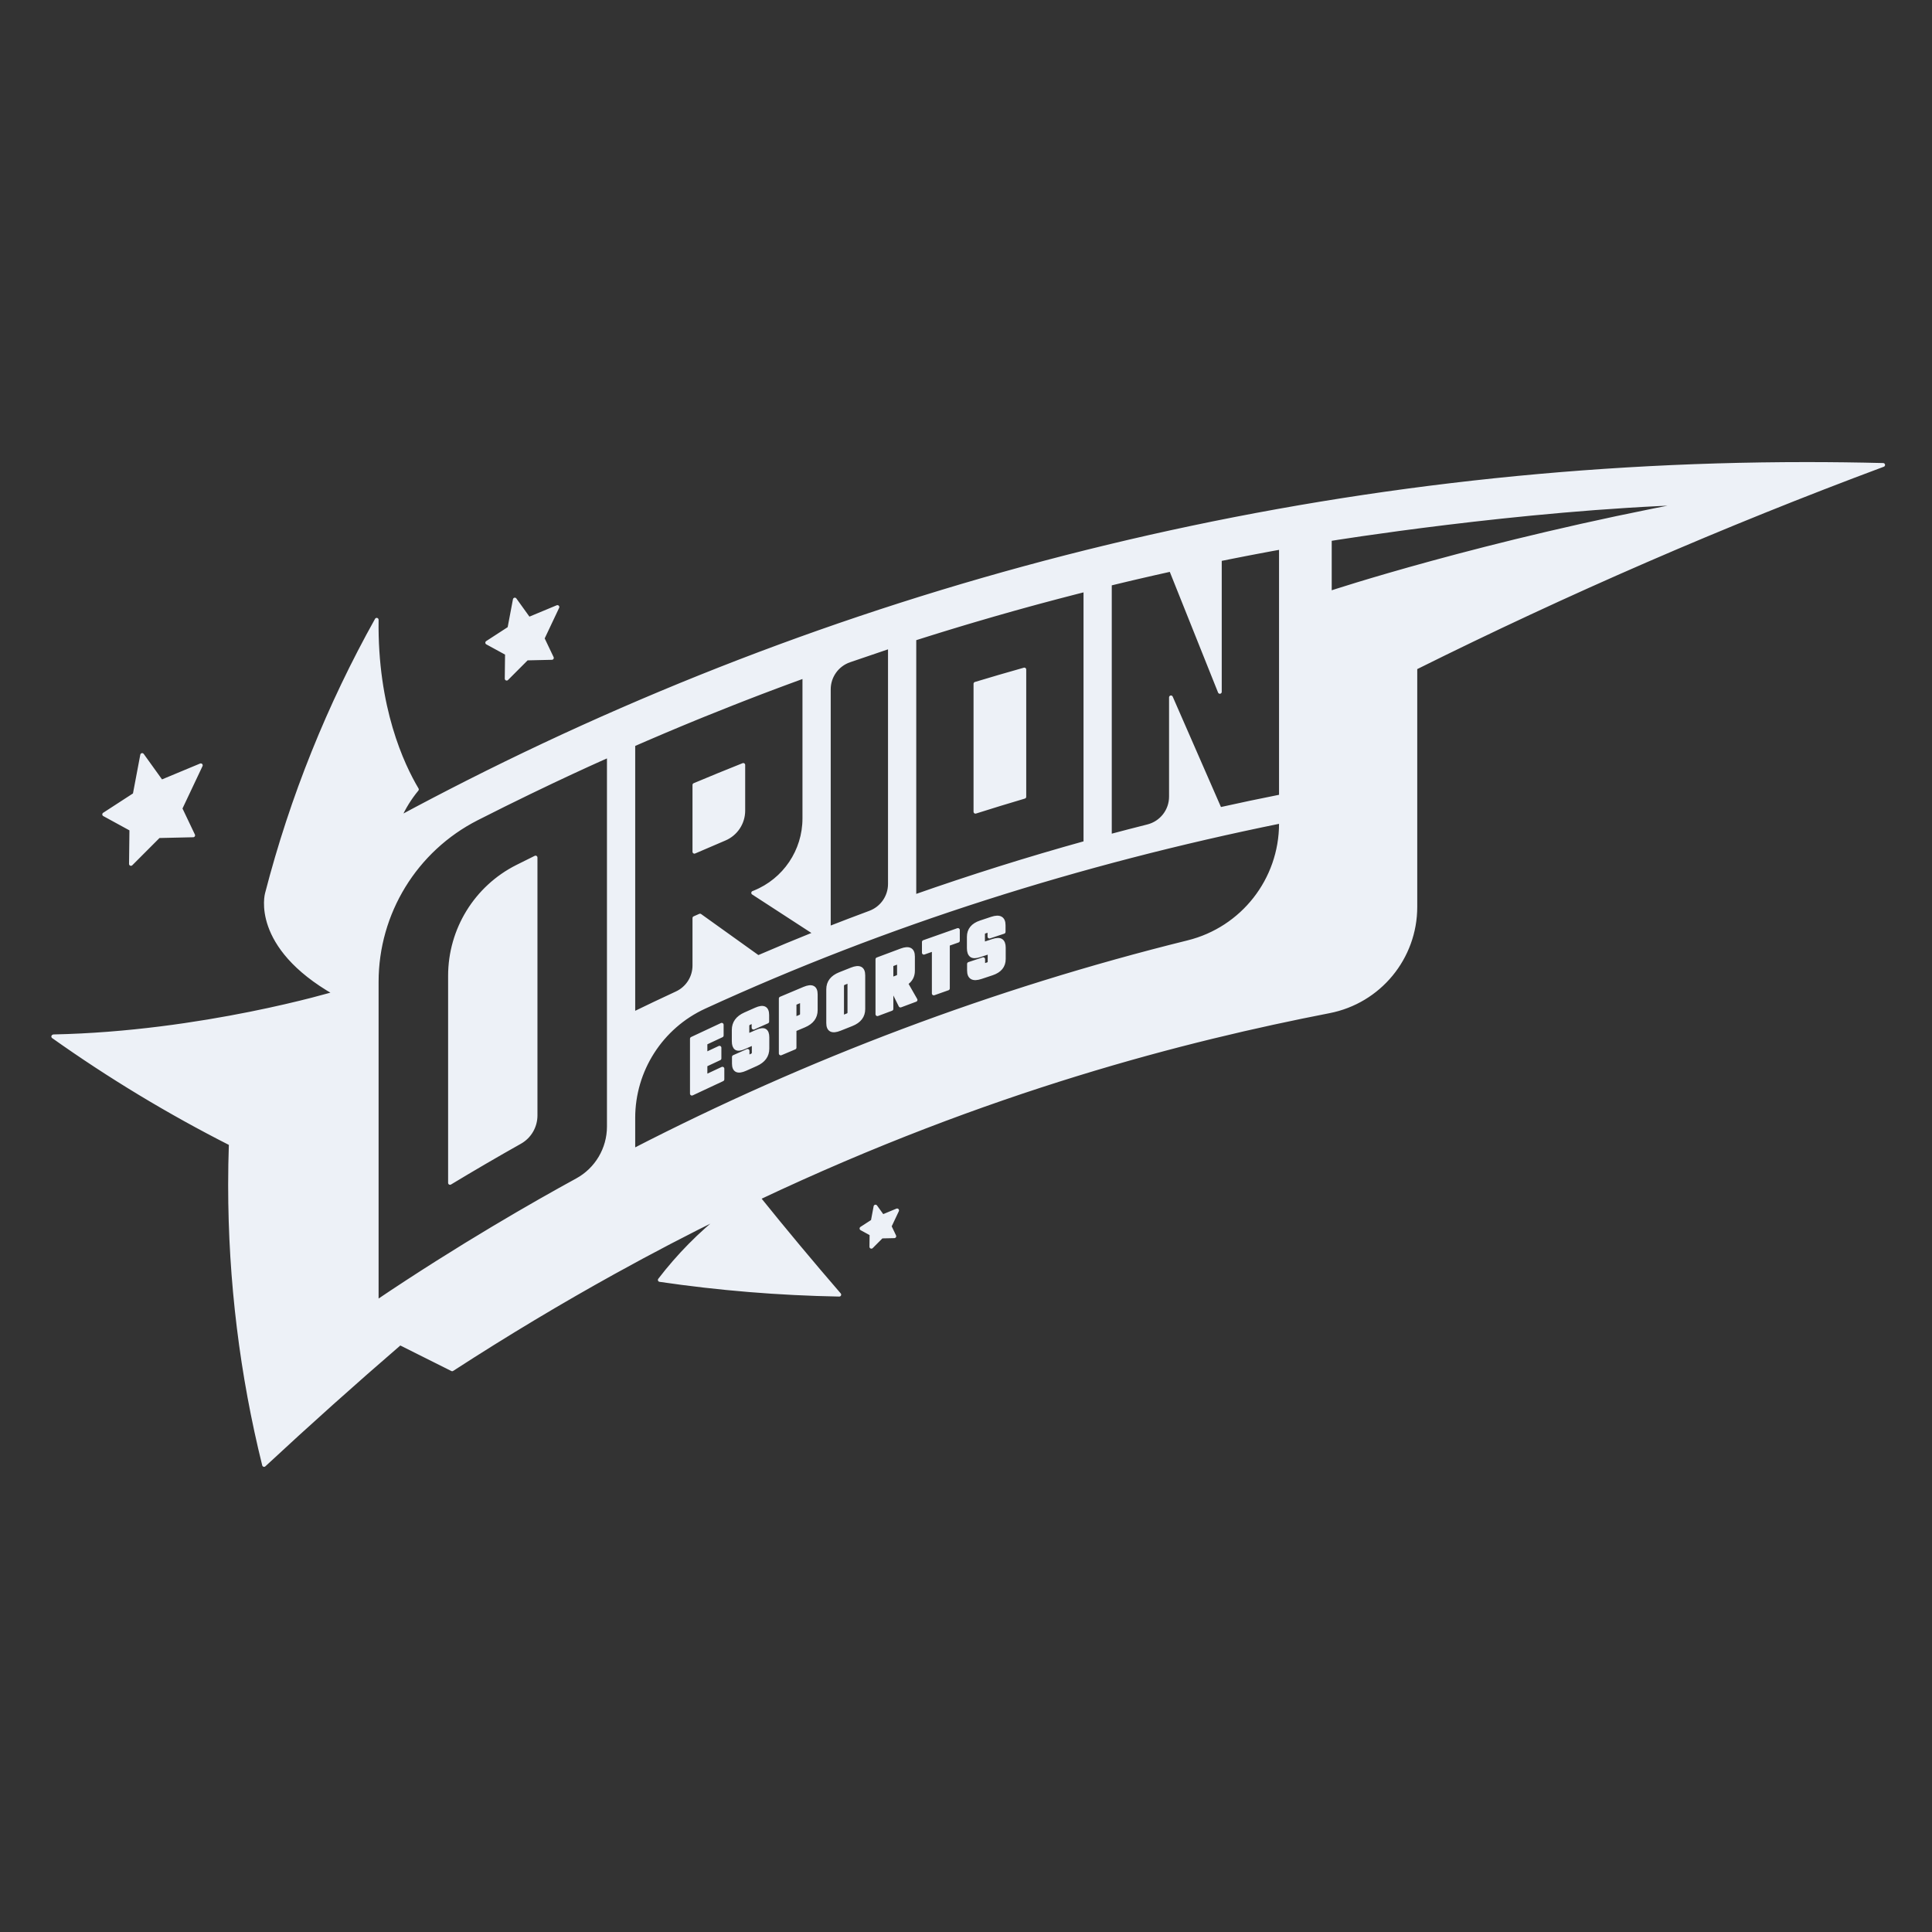 <svg width="254" height="254" viewBox="0 0 254 254" fill="none" xmlns="http://www.w3.org/2000/svg">
<rect x="0" y="0" width="254" height="254" fill="#333333" stroke="none"/>
<g id="logo-orion">
<path fill-rule="evenodd" clip-rule="evenodd" d="M73.284 79.807L69.517 81.375L67.684 78.826L66.969 82.604L64.055 84.495L66.651 85.913L66.612 89.224L69.261 86.569L72.556 86.495L71.334 83.932L73.284 79.807ZM117.945 159.131L116.033 159.926L115.101 158.631L114.74 160.55L113.26 161.51L114.578 162.23L114.558 163.912L115.903 162.564L117.575 162.527L116.955 161.225L117.945 159.131ZM26.4 100.614L21.214 102.774L18.691 99.263L17.707 104.465L13.696 107.068L17.269 109.021L17.215 113.58L20.862 109.926L25.397 109.823L23.716 106.293L26.4 100.614ZM105.433 133.307C105.433 133.472 105.347 133.591 105.175 133.663L104.46 133.965V131.919L105.175 131.617C105.347 131.544 105.433 131.591 105.433 131.755V133.307ZM105.724 129.98L102.646 131.277V138.497L104.46 137.732V135.371L105.724 134.838C106.739 134.41 107.247 133.731 107.247 132.8V130.731C107.247 129.803 106.739 129.552 105.724 129.98V129.98ZM111.67 133.127C111.67 133.291 111.583 133.408 111.409 133.477L110.971 133.652C110.796 133.721 110.709 133.673 110.709 133.509V129.596C110.709 129.43 110.796 129.313 110.971 129.244L111.409 129.069C111.583 129 111.67 129.048 111.67 129.213V133.127ZM111.964 127.443L110.417 128.058C109.393 128.466 108.881 129.135 108.881 130.065V134.496C108.881 135.424 109.393 135.686 110.417 135.278L111.964 134.663C112.987 134.256 113.5 133.586 113.5 132.658V128.227C113.5 127.297 112.987 127.037 111.964 127.443V127.443ZM100.567 135.498C100.35 135.363 99.989 135.406 99.483 135.633L98.517 136.062C98.345 136.139 98.26 136.094 98.26 135.928V134.86C98.26 134.696 98.345 134.576 98.517 134.498L98.814 134.367C98.987 134.29 99.071 134.335 99.071 134.5V135.108L100.869 134.308V133.442C100.869 132.511 100.37 132.269 99.371 132.714L97.961 133.341C96.962 133.785 96.463 134.473 96.463 135.401V136.886C96.463 137.344 96.567 137.647 96.776 137.798C96.985 137.949 97.343 137.913 97.849 137.686L98.835 137.247C99.007 137.172 99.093 137.215 99.093 137.381V138.404C99.093 138.569 99.007 138.69 98.835 138.765L98.538 138.899C98.367 138.974 98.281 138.93 98.281 138.765V138.158L96.484 138.958V139.824C96.484 140.753 96.986 140.994 97.994 140.546L99.39 139.924C100.391 139.479 100.89 138.791 100.89 137.863V136.378C100.89 135.928 100.783 135.635 100.567 135.498V135.498ZM121.46 123.846V125.252L122.764 124.792V130.606L124.62 129.951V124.137L125.935 123.673V122.267L121.46 123.846ZM92.747 141.543V140.014L94.59 139.151V137.745L92.747 138.608V137.135L94.885 136.134V134.728L90.964 136.563V143.783L94.977 141.906V140.501L92.747 141.543ZM131.634 123.676C131.41 123.518 131.034 123.526 130.507 123.701L129.505 124.035C129.327 124.094 129.239 124.04 129.239 123.876V122.808C129.239 122.643 129.327 122.53 129.505 122.472L129.815 122.37C129.992 122.31 130.082 122.363 130.082 122.527V123.134L131.949 122.514V121.648C131.949 120.72 131.43 120.427 130.39 120.771L128.928 121.258C127.891 121.601 127.37 122.239 127.37 123.17V124.654C127.37 125.112 127.479 125.425 127.696 125.597C127.913 125.769 128.284 125.767 128.811 125.592L129.836 125.252C130.015 125.192 130.103 125.245 130.103 125.411V126.434C130.103 126.599 130.015 126.71 129.836 126.77L129.526 126.872C129.348 126.932 129.259 126.879 129.259 126.714V126.106L127.393 126.727V127.592C127.393 128.523 127.915 128.813 128.961 128.466L130.413 127.984C131.451 127.639 131.971 127.003 131.971 126.073V124.588C131.971 124.138 131.859 123.835 131.634 123.676V123.676ZM118.187 128.126C118.187 128.29 118.099 128.405 117.924 128.471L117.198 128.744V126.833L117.924 126.559C118.099 126.493 118.187 126.543 118.187 126.709V128.126ZM119.124 129.281C119.728 128.89 120.03 128.339 120.03 127.626V125.76C120.03 124.831 119.514 124.557 118.481 124.945L115.353 126.116V133.336L117.198 132.646V130.082L117.313 130.039L118.386 132.2L120.367 131.459L119.124 129.281ZM67.992 113.945C62.574 116.67 59.163 122.226 59.163 128.29V155.515C62.199 153.68 65.268 151.891 68.365 150.149C69.627 149.439 70.409 148.101 70.409 146.652V112.742C69.602 113.14 68.796 113.542 67.992 113.945V113.945ZM128.242 89.899V106.718C130.376 106.035 132.517 105.39 134.668 104.75V88.023C132.517 88.628 130.376 89.255 128.242 89.899V89.899ZM67.992 113.945C62.574 116.67 59.163 122.226 59.163 128.29V155.515C62.199 153.68 65.268 151.891 68.365 150.149C69.627 149.439 70.409 148.101 70.409 146.652V112.742C69.602 113.14 68.796 113.542 67.992 113.945V113.945ZM131.634 123.676C131.41 123.518 131.034 123.526 130.507 123.701L129.505 124.035C129.327 124.094 129.239 124.04 129.239 123.876V122.808C129.239 122.643 129.327 122.53 129.505 122.472L129.815 122.37C129.992 122.31 130.082 122.363 130.082 122.527V123.134L131.949 122.514V121.648C131.949 120.72 131.43 120.427 130.39 120.771L128.928 121.258C127.891 121.601 127.37 122.239 127.37 123.17V124.654C127.37 125.112 127.479 125.425 127.696 125.597C127.913 125.769 128.284 125.767 128.811 125.592L129.836 125.252C130.015 125.192 130.103 125.245 130.103 125.411V126.434C130.103 126.599 130.015 126.71 129.836 126.77L129.526 126.872C129.348 126.932 129.259 126.879 129.259 126.714V126.106L127.393 126.727V127.592C127.393 128.523 127.915 128.813 128.961 128.466L130.413 127.984C131.451 127.639 131.971 127.003 131.971 126.073V124.588C131.971 124.138 131.859 123.835 131.634 123.676V123.676ZM121.46 123.846V125.252L122.764 124.792V130.606L124.62 129.951V124.137L125.935 123.673V122.267L121.46 123.846ZM118.187 128.126C118.187 128.29 118.099 128.405 117.924 128.471L117.198 128.744V126.833L117.924 126.559C118.099 126.493 118.187 126.543 118.187 126.709V128.126ZM119.124 129.281C119.728 128.89 120.03 128.339 120.03 127.626V125.76C120.03 124.831 119.514 124.557 118.481 124.945L115.353 126.116V133.336L117.198 132.646V130.082L117.313 130.039L118.386 132.2L120.367 131.459L119.124 129.281ZM111.67 133.127C111.67 133.291 111.583 133.408 111.409 133.477L110.971 133.652C110.796 133.721 110.709 133.673 110.709 133.509V129.596C110.709 129.43 110.796 129.313 110.971 129.244L111.409 129.069C111.583 129 111.67 129.048 111.67 129.213V133.127ZM111.964 127.443L110.417 128.058C109.393 128.466 108.881 129.135 108.881 130.065V134.496C108.881 135.424 109.393 135.686 110.417 135.278L111.964 134.663C112.987 134.256 113.5 133.586 113.5 132.658V128.227C113.5 127.297 112.987 127.037 111.964 127.443V127.443ZM105.433 133.307C105.433 133.472 105.347 133.591 105.175 133.663L104.46 133.965V131.919L105.175 131.617C105.347 131.544 105.433 131.591 105.433 131.755V133.307ZM105.724 129.98L102.646 131.277V138.497L104.46 137.732V135.371L105.724 134.838C106.739 134.41 107.247 133.731 107.247 132.8V130.731C107.247 129.803 106.739 129.552 105.724 129.98V129.98ZM100.567 135.498C100.35 135.363 99.989 135.406 99.483 135.633L98.517 136.062C98.345 136.139 98.26 136.094 98.26 135.928V134.86C98.26 134.696 98.345 134.576 98.517 134.498L98.814 134.367C98.987 134.29 99.071 134.335 99.071 134.5V135.108L100.869 134.308V133.442C100.869 132.511 100.37 132.269 99.371 132.714L97.961 133.341C96.962 133.785 96.463 134.473 96.463 135.401V136.886C96.463 137.344 96.567 137.647 96.776 137.798C96.985 137.949 97.343 137.913 97.849 137.686L98.835 137.247C99.007 137.172 99.093 137.215 99.093 137.381V138.404C99.093 138.569 99.007 138.69 98.835 138.765L98.538 138.899C98.367 138.974 98.281 138.93 98.281 138.765V138.158L96.484 138.958V139.824C96.484 140.753 96.986 140.994 97.994 140.546L99.39 139.924C100.391 139.479 100.89 138.791 100.89 137.863V136.378C100.89 135.928 100.783 135.635 100.567 135.498V135.498ZM92.747 141.543V140.014L94.59 139.151V137.745L92.747 138.608V137.135L94.885 136.134V134.728L90.964 136.563V143.783L94.977 141.906V140.501L92.747 141.543ZM91.293 103.198V111.979C92.612 111.404 93.935 110.836 95.263 110.276C96.752 109.648 97.719 108.191 97.719 106.576V100.568C95.566 101.425 93.425 102.303 91.293 103.198ZM128.242 89.899V106.718C130.376 106.035 132.517 105.39 134.668 104.75V88.023C132.517 88.628 130.376 89.255 128.242 89.899V89.899ZM59.163 155.515C62.199 153.68 65.268 151.891 68.365 150.149C69.627 149.439 70.409 148.101 70.409 146.652V112.742C69.602 113.14 68.796 113.542 67.992 113.945C62.574 116.67 59.163 122.226 59.163 128.29V155.515ZM94.885 136.134V134.728L90.964 136.563V143.783L94.977 141.906V140.501L92.747 141.543V140.014L94.59 139.151V137.745L92.747 138.608V137.135L94.885 136.134ZM97.719 106.576V100.568C95.566 101.425 93.425 102.303 91.293 103.198V111.979C92.612 111.404 93.935 110.836 95.263 110.276C96.752 109.648 97.719 108.191 97.719 106.576ZM96.776 137.798C96.985 137.949 97.343 137.913 97.849 137.686L98.835 137.247C99.007 137.172 99.093 137.215 99.093 137.381V138.404C99.093 138.569 99.007 138.69 98.835 138.765L98.538 138.899C98.367 138.974 98.281 138.93 98.281 138.765V138.158L96.484 138.958V139.824C96.484 140.753 96.986 140.994 97.994 140.546L99.39 139.924C100.391 139.479 100.89 138.791 100.89 137.863V136.378C100.89 135.928 100.783 135.635 100.567 135.498C100.35 135.363 99.989 135.406 99.483 135.633L98.517 136.062C98.345 136.139 98.26 136.094 98.26 135.928V134.86C98.26 134.696 98.345 134.576 98.517 134.498L98.814 134.367C98.987 134.29 99.071 134.335 99.071 134.5V135.108L100.869 134.308V133.442C100.869 132.511 100.37 132.269 99.371 132.714L97.961 133.341C96.962 133.785 96.463 134.473 96.463 135.401V136.886C96.463 137.344 96.567 137.647 96.776 137.798V137.798ZM104.46 131.919L105.175 131.617C105.347 131.544 105.433 131.591 105.433 131.755V133.307C105.433 133.472 105.347 133.591 105.175 133.663L104.46 133.965V131.919ZM104.46 135.371L105.724 134.838C106.739 134.41 107.247 133.731 107.247 132.8V130.731C107.247 129.803 106.739 129.552 105.724 129.98L102.646 131.277V138.497L104.46 137.732V135.371ZM110.709 129.596C110.709 129.43 110.796 129.313 110.971 129.244L111.409 129.069C111.583 129 111.67 129.048 111.67 129.213V133.127C111.67 133.291 111.583 133.408 111.409 133.477L110.971 133.652C110.796 133.721 110.709 133.673 110.709 133.509V129.596ZM110.417 135.278L111.964 134.663C112.987 134.256 113.5 133.586 113.5 132.658V128.227C113.5 127.297 112.987 127.037 111.964 127.443L110.417 128.058C109.393 128.466 108.881 129.135 108.881 130.065V134.496C108.881 135.424 109.393 135.686 110.417 135.278V135.278ZM117.198 126.833L117.924 126.559C118.099 126.493 118.187 126.543 118.187 126.709V128.126C118.187 128.29 118.099 128.405 117.924 128.471L117.198 128.744V126.833ZM117.198 130.082L117.313 130.039L118.386 132.2L120.367 131.459L119.124 129.281C119.728 128.89 120.03 128.339 120.03 127.626V125.76C120.03 124.831 119.514 124.557 118.481 124.945L115.353 126.116V133.336L117.198 132.646V130.082ZM122.764 130.606L124.62 129.951V124.137L125.935 123.673V122.267L121.46 123.846V125.252L122.764 124.792V130.606ZM127.696 125.597C127.913 125.769 128.284 125.767 128.811 125.592L129.836 125.252C130.015 125.192 130.103 125.245 130.103 125.411V126.434C130.103 126.599 130.015 126.71 129.836 126.77L129.526 126.872C129.348 126.932 129.259 126.879 129.259 126.714V126.106L127.393 126.727V127.592C127.393 128.523 127.915 128.813 128.961 128.466L130.413 127.984C131.451 127.639 131.971 127.003 131.971 126.073V124.588C131.971 124.138 131.859 123.835 131.634 123.676C131.41 123.518 131.034 123.526 130.507 123.701L129.505 124.035C129.327 124.094 129.239 124.04 129.239 123.876V122.808C129.239 122.643 129.327 122.53 129.505 122.472L129.815 122.37C129.992 122.31 130.082 122.363 130.082 122.527V123.134L131.949 122.514V121.648C131.949 120.72 131.43 120.427 130.39 120.771L128.928 121.258C127.891 121.601 127.37 122.239 127.37 123.17V124.654C127.37 125.112 127.479 125.425 127.696 125.597V125.597ZM128.242 106.718C130.376 106.035 132.517 105.39 134.668 104.75V88.023C132.517 88.628 130.376 89.255 128.242 89.899V106.718ZM174.831 77.948V70.885C174.831 70.885 199.772 66.823 222.525 66.105C194.912 71.281 174.831 77.948 174.831 77.948ZM168.405 104.696C165.717 105.23 163.039 105.792 160.372 106.386L153.946 91.684V104.735C153.946 106.579 152.69 108.183 150.904 108.633C149.234 109.052 147.572 109.484 145.914 109.927V76.76C146.315 76.662 146.716 76.565 147.117 76.469C147.517 76.372 147.919 76.276 148.32 76.181C148.722 76.086 149.125 75.991 149.527 75.898C149.929 75.804 150.332 75.71 150.734 75.619C151.098 75.535 151.464 75.452 151.829 75.368C152.534 75.208 153.24 75.05 153.946 74.894L160.372 90.96V73.532L160.637 73.479C161.005 73.405 161.375 73.331 161.743 73.257C162.482 73.109 163.221 72.965 163.96 72.822C164.329 72.751 164.699 72.681 165.07 72.61C165.439 72.539 165.81 72.47 166.18 72.401C166.527 72.335 166.872 72.271 167.219 72.206C167.614 72.135 168.01 72.062 168.405 71.992V104.696ZM168.405 108.279C168.405 115.667 163.365 122.1 156.192 123.873C130.605 130.203 106.171 139.453 83.26 151.251V146.975C83.26 140.7 86.912 134.995 92.617 132.377C116.526 121.401 141.915 113.38 168.405 108.003V108.279ZM83.26 97.903C83.86 97.641 84.459 97.381 85.06 97.122C85.794 96.804 86.53 96.491 87.266 96.179C87.913 95.904 88.562 95.631 89.213 95.361C89.288 95.329 89.363 95.297 89.439 95.266C90.048 95.013 90.657 94.76 91.267 94.511C91.275 94.506 91.285 94.503 91.293 94.5C91.294 94.498 91.298 94.498 91.299 94.497C91.703 94.331 92.106 94.168 92.51 94.004C93.76 93.494 95.013 92.995 96.27 92.502C96.707 92.328 97.145 92.156 97.584 91.986C97.629 91.968 97.674 91.951 97.719 91.933C98.133 91.771 98.549 91.61 98.966 91.451C99.295 91.324 99.624 91.197 99.954 91.07C100.463 90.876 100.972 90.683 101.481 90.492C101.767 90.384 102.055 90.276 102.341 90.169C102.728 90.023 103.115 89.878 103.504 89.737C104.251 89.457 105.001 89.183 105.751 88.911V107.596C105.751 111.873 103.154 115.72 99.189 117.319L99.02 117.386L107.212 122.709C104.518 123.791 102.334 124.699 99.674 125.846L92.032 120.374L91.293 120.7V126.934C91.293 128.499 90.385 129.919 88.965 130.577C87.055 131.462 85.153 132.365 83.26 133.286V97.903ZM108.964 90.628C108.964 88.911 110.057 87.383 111.682 86.829C114.018 86.034 116.997 85.02 116.997 85.02V116.217C116.997 117.895 115.951 119.396 114.377 119.981C112.566 120.654 110.762 121.341 108.964 122.044V90.628ZM120.21 83.979C120.743 83.809 121.28 83.638 121.815 83.472C122.35 83.303 122.886 83.136 123.423 82.97C123.82 82.848 124.218 82.724 124.615 82.604C125.013 82.482 125.412 82.362 125.81 82.241C126.208 82.121 126.607 82 127.005 81.881C127.402 81.762 127.797 81.645 128.194 81.529C128.21 81.523 128.226 81.52 128.242 81.515C129.842 81.043 131.447 80.58 133.057 80.128C133.593 79.977 134.132 79.828 134.668 79.68C134.901 79.616 135.134 79.552 135.369 79.487C135.603 79.423 135.838 79.359 136.071 79.296C136.151 79.273 136.23 79.253 136.31 79.23C136.418 79.201 136.526 79.172 136.633 79.143C137.439 78.925 138.246 78.71 139.056 78.498C139.867 78.282 140.68 78.072 141.494 77.865C141.633 77.829 141.771 77.792 141.909 77.759C142.172 77.691 142.436 77.625 142.701 77.558V110.803C135.097 112.914 127.596 115.274 120.21 117.871V83.979ZM80.047 148.106C80.047 151.042 78.446 153.746 75.867 155.153C70.482 158.095 60.5 163.779 49.524 171.186V129.088C49.524 120.024 54.611 111.722 62.691 107.612C72.608 102.569 80.047 99.324 80.047 99.324V148.106ZM237.484 61C174.2 61 114.431 76.059 61.568 102.788C58.52 104.33 55.495 105.909 52.494 107.527C53.093 106.17 53.876 104.912 54.809 103.784C52.883 100.55 49.368 93.051 49.524 81.483C43.262 92.691 38.375 104.772 35.088 117.497C35.088 117.497 33.152 124.379 44.065 130.583C44.065 130.583 26.578 135.85 7.034 136.248C7.022 136.256 7.011 136.264 7 136.272C14.395 141.521 22.194 146.237 30.341 150.368C30.278 152.165 30.246 153.971 30.246 155.783C30.246 168.476 31.795 180.808 34.717 192.596C40.574 187.153 46.532 181.818 52.591 176.594L59.446 180.022C66.68 175.334 73.764 171.103 80.671 167.281C85.617 164.543 90.473 162.015 95.227 159.679C92.051 162.175 89.2 165.066 86.743 168.275C94.464 169.408 102.339 170.064 110.34 170.209C106.735 166.036 103.2 161.8 99.74 157.502C129.998 143.196 155.91 136.624 174.749 132.956C181.324 131.676 186.076 125.925 186.076 119.226V87.811C206.01 77.889 226.533 68.973 247.578 61.127C244.224 61.043 240.86 61 237.484 61V61ZM128.242 89.899V106.718C130.376 106.035 132.517 105.39 134.668 104.75V88.023C132.517 88.628 130.376 89.255 128.242 89.899V89.899ZM91.293 103.198V111.979C92.612 111.404 93.935 110.836 95.263 110.276C96.752 109.648 97.719 108.191 97.719 106.576V100.568C95.566 101.425 93.425 102.303 91.293 103.198V103.198ZM92.747 140.014L94.59 139.151V137.745L92.747 138.608V137.135L94.885 136.134V134.728L90.964 136.563V143.783L94.977 141.906V140.501L92.747 141.543V140.014ZM100.567 135.498C100.35 135.363 99.989 135.406 99.483 135.633L98.517 136.062C98.345 136.139 98.26 136.094 98.26 135.928V134.86C98.26 134.696 98.345 134.576 98.517 134.498L98.814 134.367C98.987 134.29 99.071 134.335 99.071 134.5V135.108L100.869 134.308V133.442C100.869 132.511 100.37 132.269 99.371 132.714L97.961 133.341C96.962 133.785 96.463 134.473 96.463 135.401V136.886C96.463 137.344 96.567 137.647 96.776 137.798C96.985 137.949 97.343 137.913 97.849 137.686L98.835 137.247C99.007 137.172 99.093 137.215 99.093 137.381V138.404C99.093 138.569 99.007 138.69 98.835 138.765L98.538 138.899C98.367 138.974 98.281 138.93 98.281 138.765V138.158L96.484 138.958V139.824C96.484 140.753 96.986 140.994 97.994 140.546L99.39 139.924C100.391 139.479 100.89 138.791 100.89 137.863V136.378C100.89 135.928 100.783 135.635 100.567 135.498V135.498ZM105.433 133.307C105.433 133.472 105.347 133.591 105.175 133.663L104.46 133.965V131.919L105.175 131.617C105.347 131.544 105.433 131.591 105.433 131.755V133.307ZM105.724 129.98L102.646 131.277V138.497L104.46 137.732V135.371L105.724 134.838C106.739 134.41 107.247 133.731 107.247 132.8V130.731C107.247 129.803 106.739 129.552 105.724 129.98V129.98ZM111.67 133.127C111.67 133.291 111.583 133.408 111.409 133.477L110.971 133.652C110.796 133.721 110.709 133.673 110.709 133.509V129.596C110.709 129.43 110.796 129.313 110.971 129.244L111.409 129.069C111.583 129 111.67 129.048 111.67 129.213V133.127ZM111.964 127.443L110.417 128.058C109.393 128.466 108.881 129.135 108.881 130.065V134.496C108.881 135.424 109.393 135.686 110.417 135.278L111.964 134.663C112.987 134.256 113.5 133.586 113.5 132.658V128.227C113.5 127.297 112.987 127.037 111.964 127.443V127.443ZM118.187 128.126C118.187 128.29 118.099 128.405 117.924 128.471L117.198 128.744V126.833L117.924 126.559C118.099 126.493 118.187 126.543 118.187 126.709V128.126ZM120.03 127.626V125.76C120.03 124.831 119.514 124.557 118.481 124.945L115.353 126.116V133.336L117.198 132.646V130.082L117.313 130.039L118.386 132.2L120.367 131.459L119.124 129.281C119.728 128.89 120.03 128.339 120.03 127.626V127.626ZM121.46 125.252L122.764 124.792V130.606L124.62 129.951V124.137L125.935 123.673V122.267L121.46 123.846V125.252ZM131.634 123.676C131.41 123.518 131.034 123.526 130.507 123.701L129.505 124.035C129.327 124.094 129.239 124.04 129.239 123.876V122.808C129.239 122.643 129.327 122.53 129.505 122.472L129.815 122.37C129.992 122.31 130.082 122.363 130.082 122.527V123.134L131.949 122.514V121.648C131.949 120.72 131.43 120.427 130.39 120.771L128.928 121.258C127.891 121.601 127.37 122.239 127.37 123.17V124.654C127.37 125.112 127.479 125.425 127.696 125.597C127.913 125.769 128.284 125.767 128.811 125.592L129.836 125.252C130.015 125.192 130.103 125.245 130.103 125.411V126.434C130.103 126.599 130.015 126.71 129.836 126.77L129.526 126.872C129.348 126.932 129.259 126.879 129.259 126.714V126.106L127.393 126.727V127.592C127.393 128.523 127.915 128.813 128.961 128.466L130.413 127.984C131.451 127.639 131.971 127.003 131.971 126.073V124.588C131.971 124.138 131.859 123.835 131.634 123.676V123.676ZM67.992 113.945C62.574 116.67 59.163 122.226 59.163 128.29V155.515C62.199 153.68 65.268 151.891 68.365 150.149C69.627 149.439 70.409 148.101 70.409 146.652V112.742C69.602 113.14 68.796 113.542 67.992 113.945V113.945ZM128.242 89.899V106.718C130.376 106.035 132.517 105.39 134.668 104.75V88.023C132.517 88.628 130.376 89.255 128.242 89.899V89.899ZM131.634 123.676C131.41 123.518 131.034 123.526 130.507 123.701L129.505 124.035C129.327 124.094 129.239 124.04 129.239 123.876V122.808C129.239 122.643 129.327 122.53 129.505 122.472L129.815 122.37C129.992 122.31 130.082 122.363 130.082 122.527V123.134L131.949 122.514V121.648C131.949 120.72 131.43 120.427 130.39 120.771L128.928 121.258C127.891 121.601 127.37 122.239 127.37 123.17V124.654C127.37 125.112 127.479 125.425 127.696 125.597C127.913 125.769 128.284 125.767 128.811 125.592L129.836 125.252C130.015 125.192 130.103 125.245 130.103 125.411V126.434C130.103 126.599 130.015 126.71 129.836 126.77L129.526 126.872C129.348 126.932 129.259 126.879 129.259 126.714V126.106L127.393 126.727V127.592C127.393 128.523 127.915 128.813 128.961 128.466L130.413 127.984C131.451 127.639 131.971 127.003 131.971 126.073V124.588C131.971 124.138 131.859 123.835 131.634 123.676V123.676ZM121.46 123.846V125.252L122.764 124.792V130.606L124.62 129.951V124.137L125.935 123.673V122.267L121.46 123.846ZM118.187 128.126C118.187 128.29 118.099 128.405 117.924 128.471L117.198 128.744V126.833L117.924 126.559C118.099 126.493 118.187 126.543 118.187 126.709V128.126ZM119.124 129.281C119.728 128.89 120.03 128.339 120.03 127.626V125.76C120.03 124.831 119.514 124.557 118.481 124.945L115.353 126.116V133.336L117.198 132.646V130.082L117.313 130.039L118.386 132.2L120.367 131.459L119.124 129.281ZM111.67 133.127C111.67 133.291 111.583 133.408 111.409 133.477L110.971 133.652C110.796 133.721 110.709 133.673 110.709 133.509V129.596C110.709 129.43 110.796 129.313 110.971 129.244L111.409 129.069C111.583 129 111.67 129.048 111.67 129.213V133.127ZM111.964 127.443L110.417 128.058C109.393 128.466 108.881 129.135 108.881 130.065V134.496C108.881 135.424 109.393 135.686 110.417 135.278L111.964 134.663C112.987 134.256 113.5 133.586 113.5 132.658V128.227C113.5 127.297 112.987 127.037 111.964 127.443V127.443ZM105.433 133.307C105.433 133.472 105.347 133.591 105.175 133.663L104.46 133.965V131.919L105.175 131.617C105.347 131.544 105.433 131.591 105.433 131.755V133.307ZM105.724 129.98L102.646 131.277V138.497L104.46 137.732V135.371L105.724 134.838C106.739 134.41 107.247 133.731 107.247 132.8V130.731C107.247 129.803 106.739 129.552 105.724 129.98V129.98ZM100.567 135.498C100.35 135.363 99.989 135.406 99.483 135.633L98.517 136.062C98.345 136.139 98.26 136.094 98.26 135.928V134.86C98.26 134.696 98.345 134.576 98.517 134.498L98.814 134.367C98.987 134.29 99.071 134.335 99.071 134.5V135.108L100.869 134.308V133.442C100.869 132.511 100.37 132.269 99.371 132.714L97.961 133.341C96.962 133.785 96.463 134.473 96.463 135.401V136.886C96.463 137.344 96.567 137.647 96.776 137.798C96.985 137.949 97.343 137.913 97.849 137.686L98.835 137.247C99.007 137.172 99.093 137.215 99.093 137.381V138.404C99.093 138.569 99.007 138.69 98.835 138.765L98.538 138.899C98.367 138.974 98.281 138.93 98.281 138.765V138.158L96.484 138.958V139.824C96.484 140.753 96.986 140.994 97.994 140.546L99.39 139.924C100.391 139.479 100.89 138.791 100.89 137.863V136.378C100.89 135.928 100.783 135.635 100.567 135.498V135.498ZM91.293 103.198V111.979C92.612 111.404 93.935 110.836 95.263 110.276C96.752 109.648 97.719 108.191 97.719 106.576V100.568C95.566 101.425 93.425 102.303 91.293 103.198V103.198ZM92.747 141.543V140.014L94.59 139.151V137.745L92.747 138.608V137.135L94.885 136.134V134.728L90.964 136.563V143.783L94.977 141.906V140.501L92.747 141.543ZM67.992 113.945C62.574 116.67 59.163 122.226 59.163 128.29V155.515C62.199 153.68 65.268 151.891 68.365 150.149C69.627 149.439 70.409 148.101 70.409 146.652V112.742C69.602 113.14 68.796 113.542 67.992 113.945V113.945ZM91.293 103.198V111.979C92.612 111.404 93.935 110.836 95.263 110.276C96.752 109.648 97.719 108.191 97.719 106.576V100.568C95.566 101.425 93.425 102.303 91.293 103.198" fill="#EDF1F7" stroke="#EDF1F7" stroke-width="0.5" stroke-linecap="round" stroke-linejoin="round"/>
</g>
</svg>
